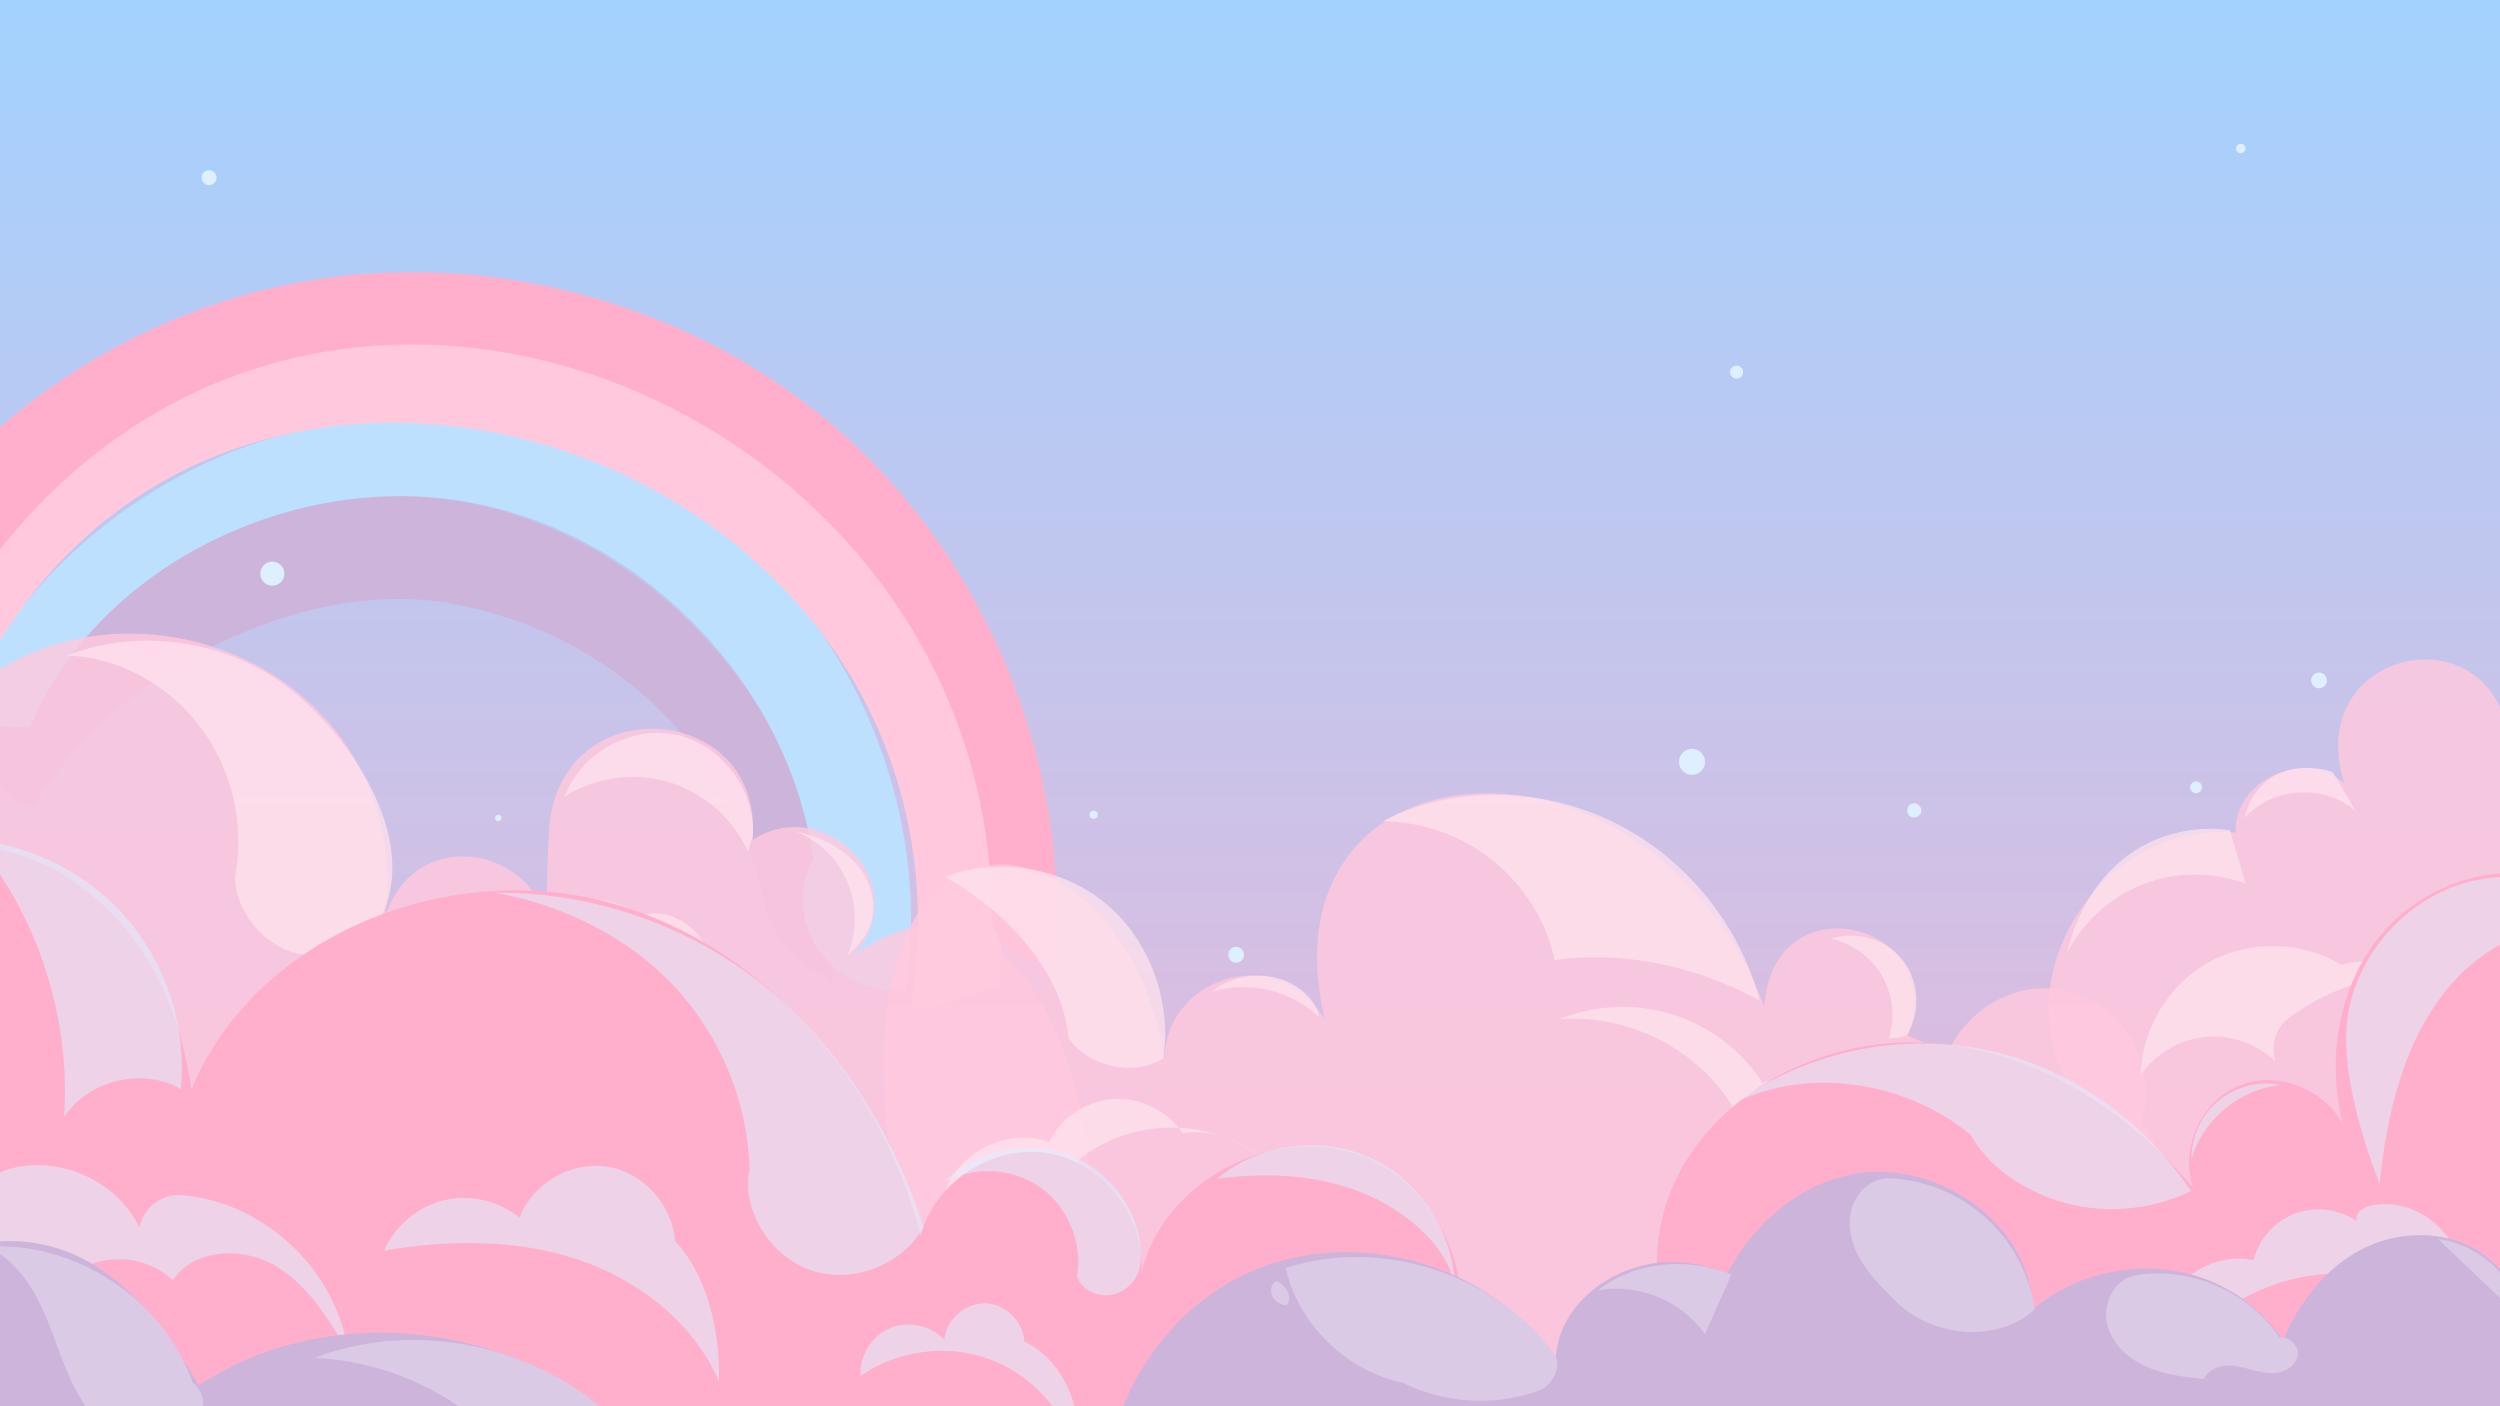 <?xml version="1.0" encoding="utf-8"?>
<!-- Generator: Adobe Adobe Illustrator 24.2.0, SVG Export Plug-In . SVG Version: 6.00 Build 0)  -->
<svg version="1.1" xmlns="http://www.w3.org/2000/svg" xmlns:xlink="http://www.w3.org/1999/xlink" x="0px" y="0px" width="1920px"
	 height="1080px" viewBox="0 0 1920 1080" style="enable-background:new 0 0 1920 1080;" xml:space="preserve">
<rect x="0" y="0" width="1920" height="1080" fill="#333333" stroke="none"/>
<style type="text/css">
	.st0{fill:url(#SVGID_1_);}
	.st1{fill:#CDB4DB;}
	.st2{fill:#BDE0FE;}
	.st3{fill:#FFC8DD;}
	.st4{fill:#FFAFCC;}
	.st5{opacity:0.812;fill:#FFC8DD;}
	.st6{opacity:0.729;fill:#FFE3EE;}
	.st7{fill:#FFE3EE;}
	.st8{opacity:0.549;fill:#DEEFFF;}
	.st9{fill:#DBCAE6;}
	.st10{fill:#DEEFFF;}
</style>
<g id="Layer_1">
	<linearGradient id="SVGID_1_" gradientUnits="userSpaceOnUse" x1="960" y1="-6.591" x2="960" y2="1347.036">
		<stop  offset="0" style="stop-color:#A2D2FF"/>
		<stop  offset="1" style="stop-color:#FFAFCC"/>
	</linearGradient>
	<rect class="st0" width="1920" height="1080"/>
</g>
<g id="Layer_10">
</g>
<g id="Layer_12">
	<path class="st1" d="M585.07,686.3c-26.05-116.44-120.42-201.18-237.78-222.67c-117.36-21.49-262.87,55.52-321.76,156.2
		c-19.74,1.53-27.47-30.95-54.53-30.14C35.8,439.78,216.16,350.32,374.73,389.46s276.6,202.23,264.22,365.08
		C622.59,743.11,596.01,735.17,585.07,686.3z"/>
</g>
<g id="Layer_13">
	<path class="st2" d="M624.66,659.96C605.6,523.58,490.45,406.29,354.45,384.7C218.44,363.12,72.64,439,22.98,558.66
		c-21.72-1.01-43.43-2.01-61.29,1.01C8.38,444.73,114.28,355.74,235.55,329.54C356.81,303.35,490,340.7,579.97,426.12
		s134.16,216.5,115.63,334.66c-25.39,2.37-51.64-9.7-66.37-30.52S611.86,680.67,624.66,659.96z"/>
</g>
<g id="Layer_14">
	<path class="st3" d="M-23.8,535.91c183.77-394.94,791.34-190.89,723.56,237.95c25.51,1.71,50.01-15.57,67.51-14.97
		c14.36-163.84-66.48-332.63-203.13-424.15S240.64,232.75,94.6,308.4C-2.13,358.52-59.86,474.62-23.8,535.91z"/>
</g>
<g id="Layer_15">
	<path class="st4" d="M761.43,698.06c-4.35-430.2-641.88-655.8-848.88-120.07c-15.52-13.5-43.04-47.01-51.65-54.92
		c56.19-145.42,185.52-260.4,336.52-299.18s319.73-0.34,439.03,100.02s186.07,260.01,173.72,415.42
		C797.52,736.3,761.84,738.92,761.43,698.06z"/>
</g>
<g id="Layer_9">
	<g id="Layer_2">
		<path class="st5" d="M1927.67,575.37c-6.89-109.37-160.57-79.38-127.32,26.17c-30.96-27.59-85.73-1.29-83.27,37.99
			c-103.61-9.33-182.91,113.56-123.13,202.36c-70.51-37.79-133.04,46.15-126.16,113.55c92.53,485.99,754.96,157.72,500.81-291.05"/>
		<path class="st5" d="M1465.3,795.58c32.03-88.9-104.47-119.84-110.22-22.7c-90.75-231.26-388.97-208.06-337.71,9.96
			c-38.37-65.8-139.66-27.64-120.91,50.93c-17.07-225.19-293.41-268.32-197.92,131.88c-12.22-3.84-24.44-7.68-36.66-11.52
			c-66.86,268.33,645.93,181.68,799.4,160.78C1637.57,1074.5,1617.88,853.32,1465.3,795.58z"/>
		<path class="st5" d="M1644.34,863.28c11.04-33.87-4.04-74.39-34.55-92.79c-70.69-42.58-152.63,41.9-107.95,111.25
			c-32.9-48.59-93.93,4.47-62.82,56.05c37.3,55.08,129.89,69.59,182.38,30.38C1657.07,940.79,1667.88,881.61,1644.34,863.28z"/>
		<path class="st5" d="M-71.53,592.94c96.34-189.98,391.45-108.39,367.55,110.19c27-79.19,138.05-46.55,124.93,34.23
			c-1.64-35.17-1.26-70.43,1.13-105.56c12.54-105.02,165.37-90.79,155.87,13.27c55.72-35.99,125.65,33.66,78.03,88.19
			c137.84-97.2,206.4,146.83,172.21,248.09c-49.6,193.28-277.42,245.76-444.68,295.82c-193.45,52.66-459.97-46.34-459.77-272.91
			C-73.41,885.15-148.37,748.06-71.53,592.94z"/>
	</g>
	<g id="Layer_7">
		<path class="st6" d="M1712.61,637.65c3.97,13.65,7.95,27.29,11.92,40.94c-25.06-9.35-53.54-9.19-78.49,0.46
			c-24.95,9.65-46.13,28.69-58.38,52.47c6.37-27.77,20.91-54.12,43.14-71.94C1653.04,641.76,1683.26,633.27,1712.61,637.65z"/>
		<path class="st6" d="M1791.51,592.8c5.99,10.19,11.98,20.38,17.97,30.57c-23.35-21.57-64.53-19.31-85.37,4.7
			c2.42-14.29,12.09-27.17,25.14-33.47C1762.3,588.29,1778.39,588.71,1791.51,592.8z"/>
		<path class="st6" d="M1798.52,741.18c-30.29-18.51-70.51-19.48-101.66-2.46c-31.15,17.02-52.06,51.39-52.84,86.88
			c11.2-16.3,29.81-27.29,49.49-29.23c19.68-1.93,40.08,5.22,54.23,19.03c-4.37-11.65-0.19-25.95,9.77-33.41
			c28.93-21.65,64.74-33.96,100.87-34.67C1836.65,738.19,1812.12,735.82,1798.52,741.18z"/>
		<path class="st6" d="M1318.47,833.09c-29.3-34.68-75.86-54.01-121.11-50.28c27.4-11.21,58.72-12.56,86.99-3.73
			c28.26,8.83,53.25,27.76,69.4,52.58c10.29-4.88,23.12-3.9,32.55,2.48c9.43,6.38,15.11,17.93,14.41,29.3
			c-18.71-17.07-51.7-14.61-67.68,5.04C1336.14,853.41,1324.69,840.45,1318.47,833.09z"/>
		<path class="st6" d="M1351.4,768.31c-15.7-59.52-58.59-111.3-114.16-137.79s-122.79-27.22-175.32,0.17
			c30.77,0.3,61.34,11.33,85.22,30.75c23.88,19.42,40.9,47.09,46.83,75.86C1247.36,729.87,1303.28,742.13,1351.4,768.31z"/>
		<path class="st6" d="M1465.2,793.5c10.19-17.38,8.4-41-4.3-56.65s-35.44-22.26-54.55-15.87c16.21,3.5,30.76,14.09,39.06,28.44
			c8.31,14.35,10.24,32.24,5.2,48.04C1455.84,796.79,1462.73,797.72,1465.2,793.5z"/>
		<path class="st6" d="M908.32,870.36c-11.54-17.28-32.66-27.7-53.39-26.33c-20.74,1.37-40.3,14.47-49.46,33.12
			c-31.71-11.98-71.55,8.31-80.5,41c26.59-22.68,64.3-31.64,98.25-23.34c21.32-18.83,49.8-29.34,78.24-28.87
			c28.44,0.47,56.56,11.92,77.24,31.44C958.13,877.3,929.29,865.95,908.32,870.36z"/>
		<path class="st6" d="M725.71,673.4c40.97-15.6,90.07-7.37,123.72,20.72c33.65,28.1,50.51,74.94,44.1,118.64
			c-23.55,14.77-58.64,5.88-72.85-15.65C815.8,745.01,771.8,699.19,725.71,673.4z"/>
		<path class="st6" d="M1013.14,781.32c-21.36-20.75-54.42-28.55-82.8-19.55c13.34-10.64,31.57-14.86,48.22-11.16
			C995.21,754.3,1009.94,765.83,1013.14,781.32z"/>
		<path class="st6" d="M578.06,643.75c3.14-35.63-23.13-71.52-58.04-79.3s-73.94,13.56-86.23,47.15
			c23.48-14.86,53.49-18.94,80.08-10.9c26.59,8.05,49.31,28.08,60.61,53.47C575.97,648.69,577.46,643.22,578.06,643.75z"/>
		<path class="st6" d="M661.41,722.57c13.16-14.7,11.34-38.76-0.26-54.72s-30.72-24.87-49.93-29.36
			c17.74,7.15,32.4,21.62,39.76,39.28c7.36,17.65,7.33,38.26-0.08,55.89C655.47,729.93,658.82,725.47,661.41,722.57z"/>
		<path class="st6" d="M297.08,693.51c-8.97,26.87-39.47,44.6-67.26,39.09c-27.79-5.51-49.22-33.53-49.26-59.09
			c7.68-39.85-2.27-82.78-26.71-115.19c-24.44-32.4-62.98-53.78-102.59-54.85c57.45-22.38,126.63-11.26,174.18,27.99
			S315.11,639.46,297.08,693.51z"/>
		<path class="st6" d="M477.23,720.35c-25.98-13.08-60.07-7.59-80.64,12.99c5.84-18.63,21.21-33.98,39.84-39.81s40.01-1.97,55.43,10
			c17.05-6.4,36.96,3.25,47.33,18.23c10.37,14.97,13.07,33.91,13.72,52.11c-4.31-17.19-18.1-31.68-35.05-36.83
			c-16.96-5.15-36.47-0.79-49.62,11.1C476.08,739.38,476.8,725.07,477.23,720.35z"/>
	</g>
</g>
<g id="Layer_3">
	<path class="st4" d="M2030.06,810.46c20.51-48.59-7.99-110.02-56.36-131.05c-48.37-21.03-108.77-3.52-143.33,36.33
		s-44.17,97.93-30.69,148.92c-13.61-28.51-51.02-42.88-80.21-30.82c-29.19,12.06-45.56,48.64-35.08,78.44
		c-50.91-60.6-123.47-106.07-202.43-111.36c-78.97-5.29-162.6,35.41-195.96,107.18s-3.69,170.12,69.01,201.39
		c192.98,83,419.17,85.43,613.89,6.61c51.93-21.02,91.33-70.37,100.32-125.67C2078.21,935.14,2056.49,875.84,2030.06,810.46z"/>
	<path class="st4" d="M1099.23,1083.08c46.64-59.61,22.49-160.25-46.12-192.21c-68.61-31.96-161.19,14.32-176.81,88.38
		c4.29-42.71-28.33-85.92-70.58-93.49c-42.26-7.57-87.85,21.63-98.65,63.17C676.94,831.6,587.8,727.3,471.31,694.09
		s-255.52,15.15-314.06,121.2s-16.87,259.61,93.29,309.97c249.37,114,533.98,149.45,803.7,100.1
		C1102.77,1216.47,1140.4,1167.33,1099.23,1083.08z"/>
	<path class="st4" d="M-151.3,973.28c0.61-71.32,1.22-142.63,1.83-213.95c0.52-60.46,60.59-109.89,121.06-109.82
		s115.78,41.14,145.28,93.92s36.51,115.44,33.68,175.83c7.57-29.42,38.34-50.96,68.57-48c84.45,8.28,149,95.96,141.86,180.51
		c-7.14,84.55-76.71,156.85-158.81,178.3c-82.1,21.45-172.19-3.43-239.79-54.72S-151.95,1048.84-151.3,973.28z"/>
</g>
<g id="Layer_11">
	<path class="st8" d="M138.89,836.48c4.46-45.81-10.04-93.17-39.39-128.62s-73.17-58.54-119.01-62.71
		c48.75,58.71,73.9,136.49,68.74,212.63C68.2,829.39,110.14,819.44,138.89,836.48z"/>
	<path class="st8" d="M518.38,953.01c-1.79-27.89-24.84-52.97-52.49-57.1c-27.65-4.13-57.02,13.11-66.89,39.26
		c-15.94-13.12-38.17-18.21-58.23-13.33c-20.06,4.87-37.48,19.59-45.62,38.56c48.95-8.24,100.14-8.94,147.33,6.48
		c47.19,15.42,90.03,48.48,109.68,94.07C553.36,1018.91,541.07,976.59,518.38,953.01z"/>
	<path class="st8" d="M709.3,942.3c-16.4,29.69-55.6,44.44-87.5,32.93c-31.9-11.51-52.65-47.9-46.03-77.06
		c-1.51-52.3-22.93-103.79-58.95-141.74c-36.03-37.95-86.33-62.01-136.6-70.78c74.36-0.85,148.75,24.85,206.73,71.42
		C644.93,803.65,686.08,870.75,709.3,942.3z"/>
	<path class="st8" d="M875.79,971.08c-1.37,11.29-10.63,21.18-21.81,23.28s-23.4-3.74-26.83-13.99c4.5-25.71-7.01-53.55-28.35-68.58
		c-21.34-15.03-51.43-16.49-74.12-3.59c25.25-25.97,67.06-34.15,100.23-19.6C858.07,903.14,879.64,939.33,875.79,971.08z"/>
	<path class="st8" d="M786.74,1030.35c-0.69-15.43-14.65-29.09-30.09-29.45s-30.02,12.62-31.44,28.01
		c-10.4-11.15-28.03-14.82-42.02-8.75c-13.99,6.07-23.34,21.46-22.3,36.67c28.09-19.77,65.94-24.88,98.26-13.26
		s58.26,39.66,67.32,72.79C833.11,1081.74,815.74,1043.82,786.74,1030.35z"/>
	<path class="st8" d="M1117.31,989.05c-0.37-41.84-26.61-82.38-64.64-99.83c-38.03-17.46-85.88-10.93-117.84,16.06
		c38-5.08,77.7-3.32,113.08,11.44C1083.29,931.48,1113.83,960.48,1117.31,989.05z"/>
	<path class="st8" d="M1682.74,914.7c-29.7,14.51-64.71,17.85-96.62,9.22s-60.46-29.16-72.63-52.38
		c-50.28-41.36-123.87-52.13-179.71-25.37c53.1-37.42,121.43-52.54,185.36-41C1583.07,816.71,1641.8,854.75,1682.74,914.7z"/>
	<path class="st8" d="M1504.19,1077.54c4.47-0.26,8.94-0.53,13.41-0.79"/>
	<path class="st8" d="M1751.54,833.36c-31.38,2.91-59.82,26.52-68.45,56.83c-0.26-17.57,8.13-35.06,21.99-45.85
		C1718.94,833.55,1737.96,829.71,1751.54,833.36z"/>
	<path class="st8" d="M1803.28,779.01c7.79-46.99,44.38-87.98,90.19-101.04c45.81-13.06,98.51,2.47,129.91,38.29
		c-48.9-22.31-109.5,1.35-143.61,42.88c-34.11,41.54-46.64,96.62-52.28,150.06C1810.31,864.23,1797.35,814.75,1803.28,779.01z"/>
	<path class="st8" d="M1809.8,937.72c-13.65-9.34-31.92-11.51-47.39-5.64c-15.46,5.87-27.68,19.63-31.69,35.68
		c-21.27-4.28-44.6,4.18-58.19,21.1c-13.59,16.91-16.82,41.52-8.06,61.37c23.31-35.35,61.09-60.85,102.59-69.24
		c41.51-8.39,86.22,0.44,121.43,23.96c-12.7-26.78-43.89-43.45-73.21-39.15c23.48-12.98,54.98-9.49,75.05,8.3
		c-3.99-20.72-19.53-38.83-39.41-45.92C1831.05,921.11,1807.56,925.31,1809.8,937.72z"/>
	<path class="st8" d="M-52.56,993.69c-7.03-39.89,19.04-82.97,57.64-95.25s84.77,7.83,102.07,44.45
		c2.29-14.57,16.81-26.12,31.52-25.08c63.39,4.49,119.98,57.48,128.63,120.44c-14.86-25.19-30.76-51.44-55.98-66.24
		c-25.22-14.8-62.63-13.19-78.64,11.28c-18.5-17.87-49.19-21.46-71.32-8.35c-22.12,13.11-33.71,41.76-26.92,66.57
		c6.32,23.08-15.12,47.58-38.99,49.16s-46.26-15.32-56.76-36.83S-72.27,1007.23-52.56,993.69z"/>
</g>
<g id="Layer_4">
	<path class="st1" d="M-48.96,1079.7c-35.56-22.46-32.22-81.65,0.6-107.95c32.82-26.3,82.36-22.79,118.58-1.41
		s61.44,57.18,82.43,93.62c106.91-70.9,266.27-45.88,346.31,54.37c26.23,32.85,2.3,90.96-39.46,95.81
		c-166.42,19.32-337.73-5.16-492.07-70.32"/>
	<path class="st1" d="M1482.04,1133.4c-29.79-32.24-52.9-70.16-82.57-102.5s-68.61-59.85-112.46-61.65s-90.63,30.53-92.08,74.4
		c-50.25-73.78-156.32-103.17-237.38-65.75s-127.51,137.19-103.95,223.3"/>
	<path class="st1" d="M1730.87,1154.02c2.34-36.46,4.76-73.38,16.07-108.12c11.32-34.74,32.68-67.65,64.68-85.28
		s75.51-16.65,102.22,8.28c65.95,61.55,103.79,152.11,101.24,242.28"/>
	<path class="st1" d="M1778.06,1113.64c3.4-51.35-26.51-103.36-72.61-126.24c-46.09-22.88-105.61-15.25-144.45,18.51
		c-0.5-66.54-75.19-117.65-140.26-103.7c-65.06,13.95-111.08,80.15-113.19,146.66c-2.11,66.51,33.48,130.31,83.46,174.25
		s113.04,70.27,176.87,89.08"/>
</g>
<g id="Layer_5">
	<path class="st9" d="M1562.71,1005.62c-3.95-26.81-17.46-52.11-37.55-70.3s-46.6-29.13-73.67-30.41
		c-13.56-0.64-25.84,10.44-29.48,23.52c-3.64,13.08,0.04,27.31,6.88,39.04c6.84,11.73,16.59,21.43,26.13,31.09
		C1483.81,1027.74,1534.61,1031.51,1562.71,1005.62z"/>
	<path class="st9" d="M1750.63,1027.16c-23.57-35.33-68.81-54.81-110.68-47.64c-15.35,2.63-24.9,20.41-22.02,35.71
		c2.87,15.31,15.35,27.4,29.49,33.94s29.9,8.42,45.17,9.85c2.82-6.29,9.96-9.71,16.84-10.17c6.87-0.46,13.65,1.49,20.32,3.22
		s13.63,3.26,20.4,1.96s13.31-6.14,14.51-12.92S1759.57,1026.7,1750.63,1027.16z"/>
	<path class="st9" d="M1918.38,975.38c-12.02-12.84-28.53-21.38-45.96-23.77c18.75,17.82,37.49,35.64,56.24,53.46
		C1925.24,993.83,1923.84,981.21,1918.38,975.38z"/>
	<path class="st9" d="M1329.73,978.92c-6.77,15.21-13.55,30.41-20.32,45.62c-17.96-25.64-51.53-39.33-82.3-33.55
		C1255.13,969.03,1295.98,964.92,1329.73,978.92z"/>
	<path class="st9" d="M1193.28,1039.14c-46.14-61.21-132.33-88.84-205.81-65.42c9.4,43.09,46.14,78.92,90.25,88.38
		c31.77,15.81,70.01,18.09,103.43,6.15C1193.2,1063.95,1200.17,1048.27,1193.28,1039.14z"/>
	<path class="st9" d="M988.23,1002.26c-4.7,0.13-9.33-2.84-11.18-7.16c-1.84-4.32-0.78-9.72,3.45-11.2
		C988.17,987.44,992.92,996.41,988.23,1002.26z"/>
	<path class="st9" d="M147.83,1061.61C125.52,997.7,57.59,952.9-9.94,957.56c17.62,7.75,30.43,23.71,39.23,40.83
		s14.25,35.73,21.63,53.51c7.38,17.78,17.12,35.26,32.34,47.05c15.21,11.79,36.89,16.78,54.15,8.26
		C154.67,1098.69,163.69,1074.5,147.83,1061.61z"/>
	<path class="st9" d="M481,1099.67c-58.6-64.58-158.14-88.19-239.5-56.8c64.02,2.63,126.09,36.11,163.44,88.18
		c10.63,14.82,31.54,21.29,48.68,15.06C470.76,1139.88,482.64,1121.5,481,1099.67z"/>
</g>
<g id="Layer_16">
	<path class="st10" d="M1468.18,617.2c3.49-1.31,7.81,1.95,7.49,5.67c-0.32,3.72-5.12,6.21-8.34,4.32
		C1464.11,625.31,1463.47,618.98,1468.18,617.2z"/>
	<circle class="st10" cx="839.97" cy="625.71" r="3.11"/>
	<circle class="st10" cx="949.36" cy="733.27" r="6.05"/>
	<circle class="st10" cx="160.56" cy="136.47" r="5.75"/>
	<circle class="st10" cx="209.16" cy="440.58" r="9.25"/>
	<circle class="st10" cx="382.67" cy="628.16" r="2.45"/>
	<circle class="st10" cx="1686.59" cy="604.63" r="4.53"/>
	<circle class="st10" cx="1781" cy="522.57" r="6.04"/>
	<circle class="st10" cx="1333.73" cy="285.8" r="5"/>
	<circle class="st10" cx="1299.48" cy="585.09" r="10"/>
	<circle class="st10" cx="1720.92" cy="114.04" r="3.61"/>
</g>
</svg>
